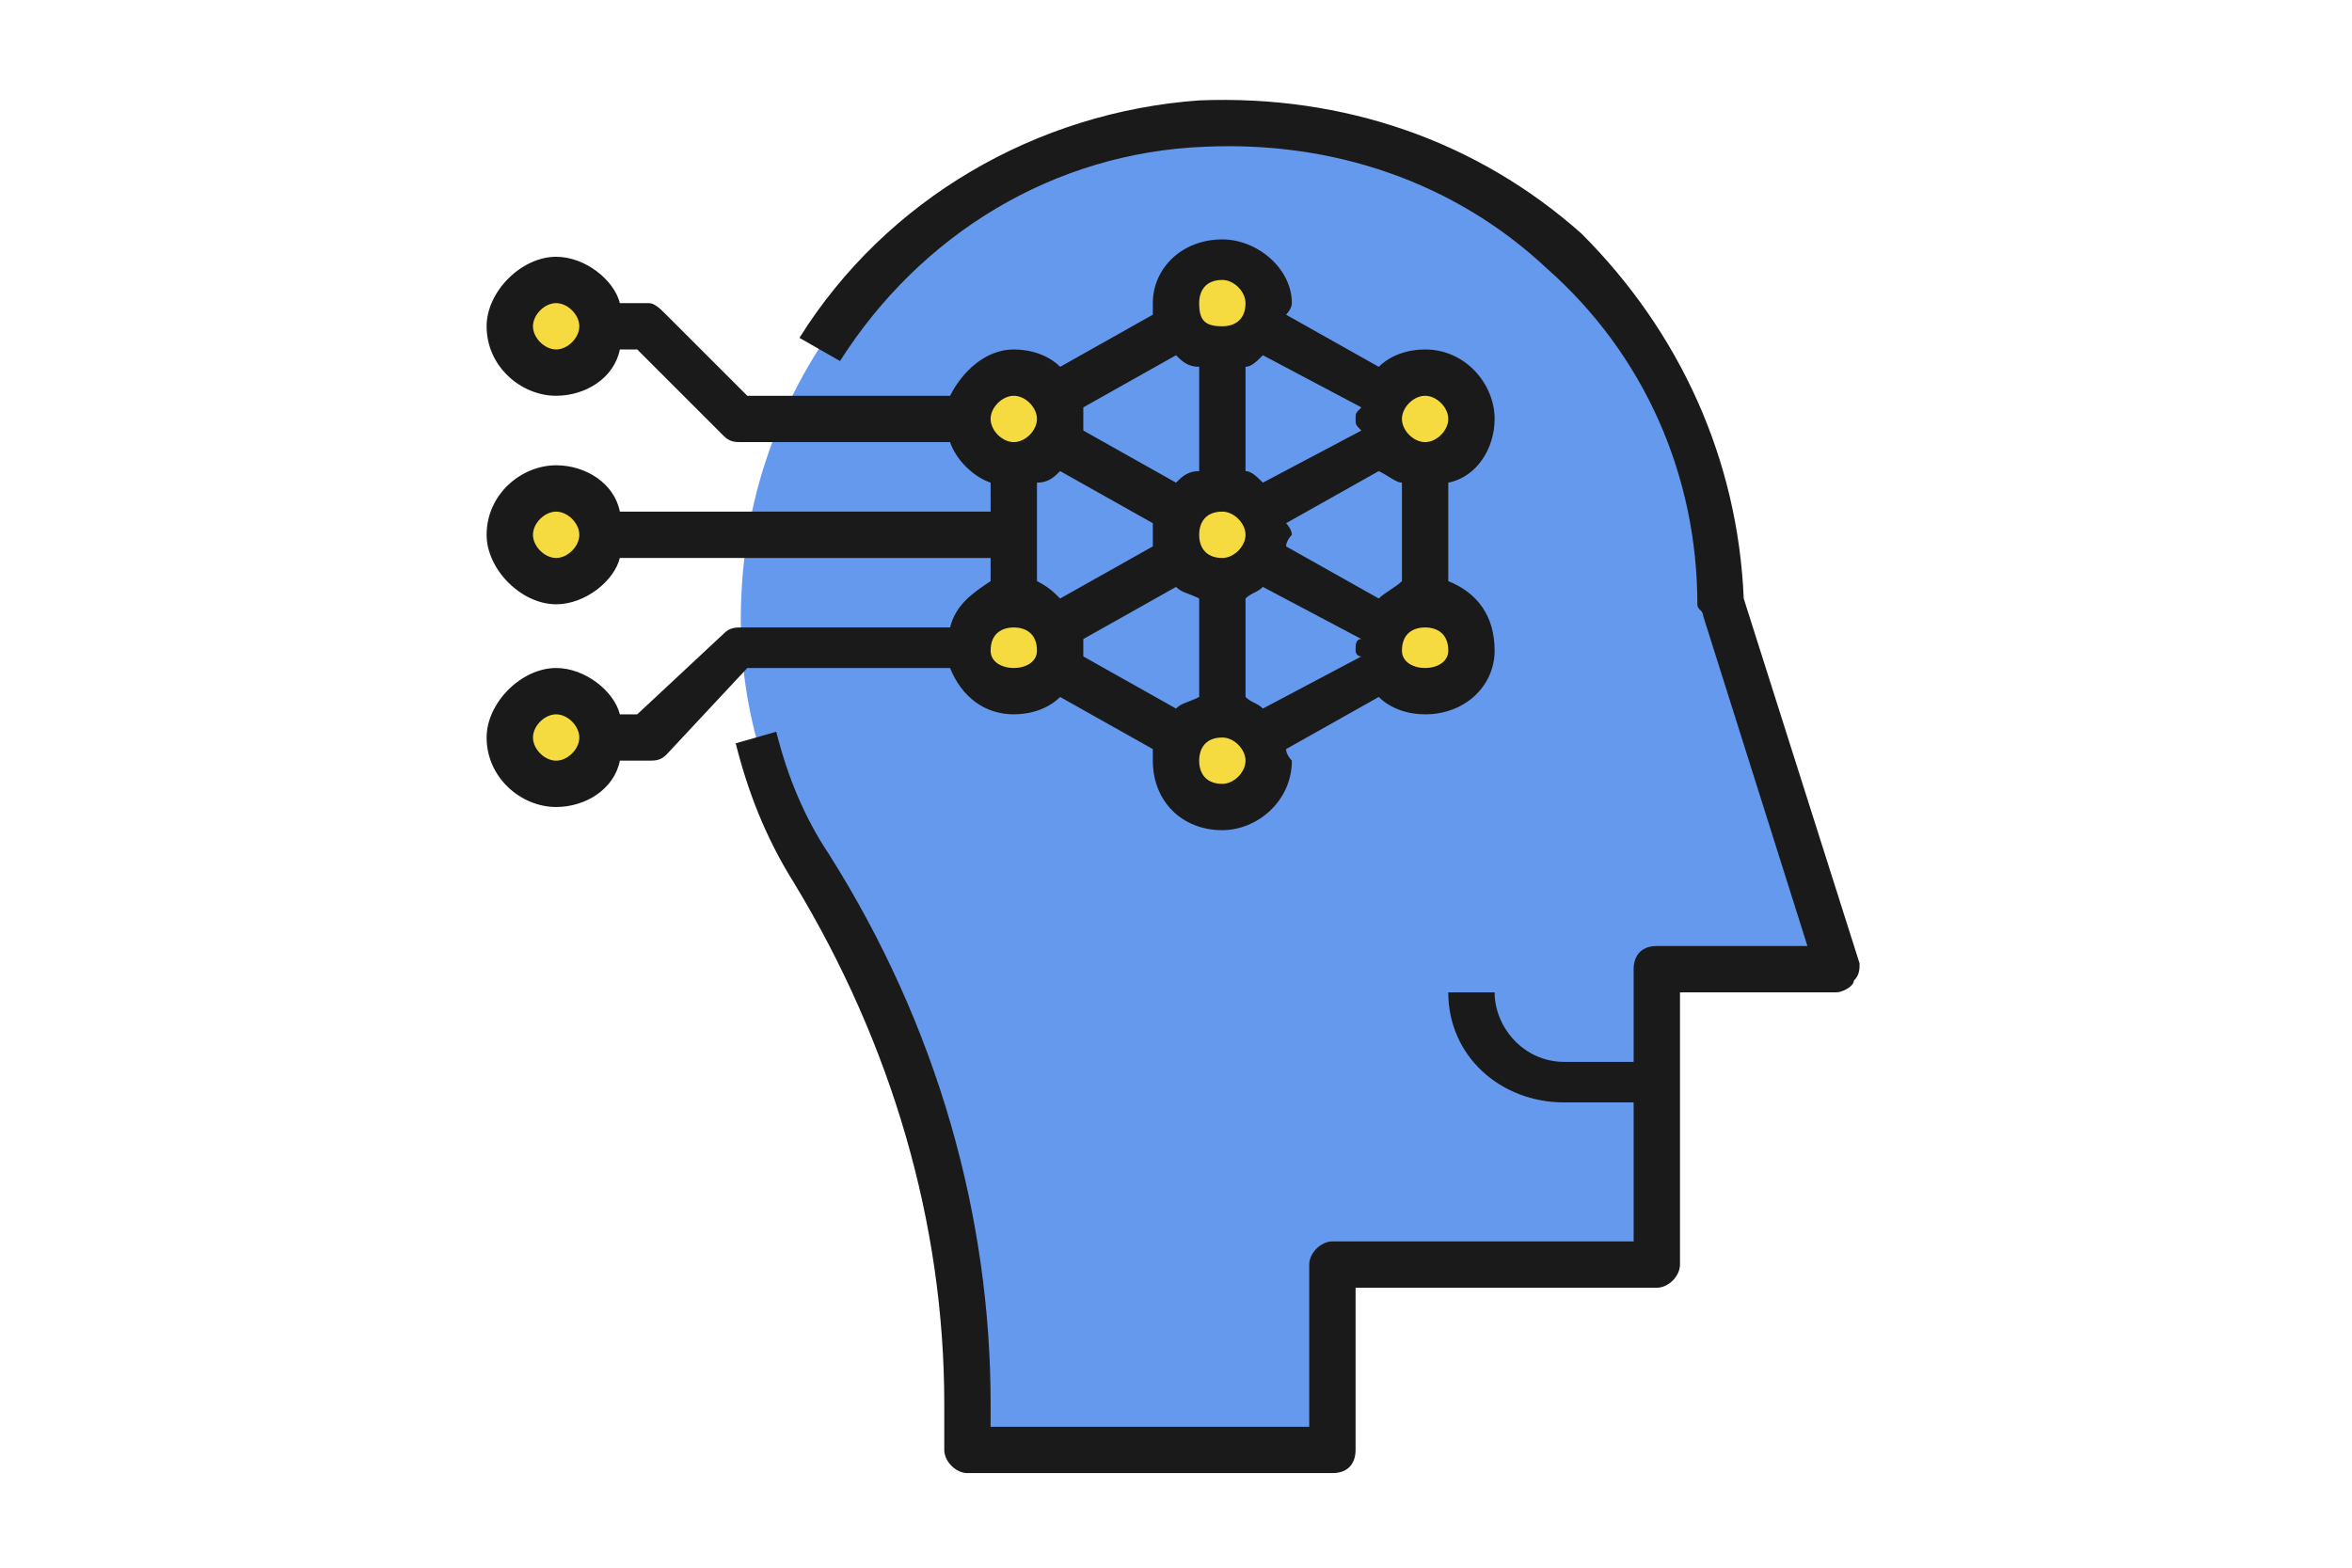 <?xml version="1.0" encoding="UTF-8"?>
<!DOCTYPE svg PUBLIC "-//W3C//DTD SVG 1.1//EN" "http://www.w3.org/Graphics/SVG/1.1/DTD/svg11.dtd">
<!-- Creator: CorelDRAW 2019 (64-Bit) -->
<svg xmlns="http://www.w3.org/2000/svg" xml:space="preserve" width="150px" height="100px" version="1.1" style="shape-rendering:geometricPrecision; text-rendering:geometricPrecision; image-rendering:optimizeQuality; fill-rule:evenodd; clip-rule:evenodd"
viewBox="0 0 4.06 2.7"
 xmlns:xlink="http://www.w3.org/1999/xlink"
 enable-background="new 0 0 64 64">
 <defs>
  <style type="text/css">
   <![CDATA[
    .fil0 {fill:none}
    .fil3 {fill:#1A1A1A}
    .fil1 {fill:#6599ED}
    .fil2 {fill:#F6DB40}
   ]]>
  </style>
 </defs>
 <g id="Layer_x0020_1">
  <rect class="fil0" width="4.06" height="2.7"/>
  <g id="machine-learning.svg">
   <path class="fil1" d="M2.97 1.04l0 0c-0.01,-0.48 -0.41,-0.86 -0.89,-0.83 -0.44,0.02 -0.78,0.38 -0.8,0.81 -0.01,0.18 0.04,0.34 0.12,0.47 0.17,0.28 0.27,0.6 0.27,0.93l0 0.08 0.63 0 0 -0.32 0.56 0 0 -0.51 0.31 0 -0.2 -0.63z"/>
   <g>
    <path class="fil2" d="M2.46 1.04c0.05,0 0.08,0.03 0.08,0.08 0,0.04 -0.03,0.07 -0.08,0.07 -0.03,0 -0.05,-0.01 -0.07,-0.04 0,-0.01 -0.01,-0.02 -0.01,-0.03 0,-0.02 0.01,-0.03 0.01,-0.04 0.02,-0.03 0.04,-0.04 0.07,-0.04l0 0z"/>
    <path class="fil2" d="M2.46 0.64c0.05,0 0.08,0.04 0.08,0.08 0,0.04 -0.03,0.08 -0.08,0.08 -0.03,0 -0.05,-0.02 -0.07,-0.04 0,-0.01 -0.01,-0.03 -0.01,-0.04 0,-0.01 0.01,-0.03 0.01,-0.04 0.02,-0.02 0.04,-0.04 0.07,-0.04l0 0z"/>
    <path class="fil2" d="M2.18 1.27c0,0.02 0.01,0.03 0.01,0.04 0,0.05 -0.04,0.08 -0.08,0.08 -0.05,0 -0.08,-0.03 -0.08,-0.08 0,-0.01 0,-0.02 0.01,-0.04 0.01,-0.02 0.04,-0.04 0.07,-0.04 0.03,0 0.05,0.02 0.07,0.04l0 0z"/>
    <path class="fil2" d="M1.82 1.15c-0.01,0.03 -0.04,0.04 -0.07,0.04 -0.04,0 -0.08,-0.03 -0.08,-0.07 0,-0.05 0.04,-0.08 0.08,-0.08 0.03,0 0.06,0.01 0.07,0.04 0.01,0.01 0.01,0.02 0.01,0.04 0,0.01 0,0.02 -0.01,0.03l0 0z"/>
    <path class="fil2" d="M2.18 0.88c0,0.01 0.01,0.02 0.01,0.04 0,0.01 -0.01,0.02 -0.01,0.04 -0.02,0.02 -0.04,0.04 -0.07,0.04 -0.03,0 -0.06,-0.02 -0.07,-0.04 -0.01,-0.02 -0.01,-0.03 -0.01,-0.04 0,-0.02 0,-0.03 0.01,-0.04 0.01,-0.02 0.04,-0.04 0.07,-0.04 0.03,0 0.05,0.02 0.07,0.04z"/>
    <path class="fil2" d="M1.82 0.76c-0.01,0.02 -0.04,0.04 -0.07,0.04 -0.04,0 -0.08,-0.04 -0.08,-0.08 0,-0.04 0.04,-0.08 0.08,-0.08 0.03,0 0.06,0.02 0.07,0.04 0.01,0.01 0.01,0.03 0.01,0.04 0,0.01 0,0.03 -0.01,0.04l0 0z"/>
    <path class="fil2" d="M2.19 0.52c0,0.02 -0.01,0.03 -0.01,0.04 -0.02,0.03 -0.04,0.04 -0.07,0.04 -0.03,0 -0.06,-0.01 -0.07,-0.04 -0.01,-0.01 -0.01,-0.02 -0.01,-0.04 0,-0.04 0.03,-0.08 0.08,-0.08 0.04,0 0.08,0.04 0.08,0.08l0 0z"/>
    <circle class="fil2" cx="0.96" cy="0.92" r="0.08"/>
    <circle class="fil2" cx="0.96" cy="0.56" r="0.08"/>
    <circle class="fil2" cx="0.96" cy="1.27" r="0.08"/>
   </g>
   <path class="fil3" d="M1.64 1.08l-0.36 0c-0.01,0 -0.02,0 -0.03,0.01l-0.15 0.14 -0.03 0c-0.01,-0.04 -0.06,-0.08 -0.11,-0.08 -0.06,0 -0.12,0.06 -0.12,0.12 0,0.07 0.06,0.12 0.12,0.12 0.05,0 0.1,-0.03 0.11,-0.08l0.05 0c0.01,0 0.02,0 0.03,-0.01l0.14 -0.15 0.35 0c0.02,0.05 0.06,0.08 0.11,0.08 0.03,0 0.06,-0.01 0.08,-0.03l0.16 0.09c0,0.01 0,0.02 0,0.02 0,0.07 0.05,0.12 0.12,0.12 0.06,0 0.12,-0.05 0.12,-0.12 0,0 -0.01,-0.01 -0.01,-0.02l0.16 -0.09c0.02,0.02 0.05,0.03 0.08,0.03 0.07,0 0.12,-0.05 0.12,-0.11 0,-0.06 -0.03,-0.1 -0.08,-0.12l0 -0.17c0.05,-0.01 0.08,-0.06 0.08,-0.11 0,-0.06 -0.05,-0.12 -0.12,-0.12 -0.03,0 -0.06,0.01 -0.08,0.03l-0.16 -0.09c0,0 0.01,-0.01 0.01,-0.02 0,-0.06 -0.06,-0.11 -0.12,-0.11 -0.07,0 -0.12,0.05 -0.12,0.11 0,0.01 0,0.02 0,0.02l-0.16 0.09c-0.02,-0.02 -0.05,-0.03 -0.08,-0.03 -0.05,0 -0.09,0.04 -0.11,0.08l-0.35 0 -0.14 -0.14c-0.01,-0.01 -0.02,-0.02 -0.03,-0.02l-0.05 0c-0.01,-0.04 -0.06,-0.08 -0.11,-0.08 -0.06,0 -0.12,0.06 -0.12,0.12 0,0.07 0.06,0.12 0.12,0.12 0.05,0 0.1,-0.03 0.11,-0.08l0.03 0 0.15 0.15c0.01,0.01 0.02,0.01 0.03,0.01l0.36 0c0.01,0.03 0.04,0.06 0.07,0.07l0 0.05 -0.64 0c-0.01,-0.05 -0.06,-0.08 -0.11,-0.08 -0.06,0 -0.12,0.05 -0.12,0.12 0,0.06 0.06,0.12 0.12,0.12 0.05,0 0.1,-0.04 0.11,-0.08l0.64 0 0 0.04c-0.03,0.02 -0.06,0.04 -0.07,0.08zm-0.68 0.23c-0.02,0 -0.04,-0.02 -0.04,-0.04 0,-0.02 0.02,-0.04 0.04,-0.04 0.02,0 0.04,0.02 0.04,0.04 0,0.02 -0.02,0.04 -0.04,0.04zm0 -0.71c-0.02,0 -0.04,-0.02 -0.04,-0.04 0,-0.02 0.02,-0.04 0.04,-0.04 0.02,0 0.04,0.02 0.04,0.04 0,0.02 -0.02,0.04 -0.04,0.04zm0 0.36c-0.02,0 -0.04,-0.02 -0.04,-0.04 0,-0.02 0.02,-0.04 0.04,-0.04 0.02,0 0.04,0.02 0.04,0.04 0,0.02 -0.02,0.04 -0.04,0.04zm0.79 0.19c-0.02,0 -0.04,-0.01 -0.04,-0.03 0,-0.03 0.02,-0.04 0.04,-0.04 0.02,0 0.04,0.01 0.04,0.04 0,0.02 -0.02,0.03 -0.04,0.03zm0.08 -0.34l0.16 0.09c0,0 0,0.01 0,0.02 0,0 0,0.01 0,0.02l-0.16 0.09c-0.01,-0.01 -0.02,-0.02 -0.04,-0.03l0 -0.17c0.02,0 0.03,-0.01 0.04,-0.02zm0.55 0.22l-0.16 -0.09c0,-0.01 0.01,-0.02 0.01,-0.02 0,-0.01 -0.01,-0.02 -0.01,-0.02l0.16 -0.09c0.02,0.01 0.03,0.02 0.04,0.02l0 0.17c-0.01,0.01 -0.03,0.02 -0.04,0.03zm-0.51 0.07l0.16 -0.09c0.01,0.01 0.02,0.01 0.04,0.02l0 0.17c-0.02,0.01 -0.03,0.01 -0.04,0.02l-0.16 -0.09c0,0 0,-0.01 0,-0.01 0,-0.01 0,-0.02 0,-0.02zm0.24 -0.22c0.02,0 0.04,0.02 0.04,0.04 0,0.02 -0.02,0.04 -0.04,0.04 -0.03,0 -0.04,-0.02 -0.04,-0.04 0,-0.02 0.01,-0.04 0.04,-0.04zm0.04 0.15c0.01,-0.01 0.02,-0.01 0.03,-0.02l0.17 0.09c-0.01,0 -0.01,0.01 -0.01,0.02 0,0 0,0.01 0.01,0.01l-0.17 0.09c-0.01,-0.01 -0.02,-0.01 -0.03,-0.02l0 -0.17zm0.2 -0.29l-0.17 0.09c-0.01,-0.01 -0.02,-0.02 -0.03,-0.02l0 -0.18c0.01,0 0.02,-0.01 0.03,-0.02l0.17 0.09c-0.01,0.01 -0.01,0.01 -0.01,0.02 0,0.01 0,0.01 0.01,0.02zm-0.28 0.07c-0.02,0 -0.03,0.01 -0.04,0.02l-0.16 -0.09c0,-0.01 0,-0.01 0,-0.02 0,-0.01 0,-0.01 0,-0.02l0.16 -0.09c0.01,0.01 0.02,0.02 0.04,0.02l0 0.18zm0.04 0.54c-0.03,0 -0.04,-0.02 -0.04,-0.04 0,-0.02 0.01,-0.04 0.04,-0.04 0.02,0 0.04,0.02 0.04,0.04 0,0.02 -0.02,0.04 -0.04,0.04zm0.35 -0.2c-0.02,0 -0.04,-0.01 -0.04,-0.03 0,-0.03 0.02,-0.04 0.04,-0.04 0.02,0 0.04,0.01 0.04,0.04 0,0.02 -0.02,0.03 -0.04,0.03zm0 -0.47c0.02,0 0.04,0.02 0.04,0.04 0,0.02 -0.02,0.04 -0.04,0.04 -0.02,0 -0.04,-0.02 -0.04,-0.04 0,-0.02 0.02,-0.04 0.04,-0.04zm-0.35 -0.2c0.02,0 0.04,0.02 0.04,0.04 0,0.03 -0.02,0.04 -0.04,0.04 -0.03,0 -0.04,-0.01 -0.04,-0.04 0,-0.02 0.01,-0.04 0.04,-0.04zm-0.36 0.2c0.02,0 0.04,0.02 0.04,0.04 0,0.02 -0.02,0.04 -0.04,0.04 -0.02,0 -0.04,-0.02 -0.04,-0.04 0,-0.02 0.02,-0.04 0.04,-0.04z"/>
   <path class="fil3" d="M1.67 2.54l0.63 0c0.03,0 0.04,-0.02 0.04,-0.04l0 -0.28 0.52 0c0.02,0 0.04,-0.02 0.04,-0.04l0 -0.47 0.27 0c0.01,0 0.03,-0.01 0.03,-0.02 0.01,-0.01 0.01,-0.02 0.01,-0.03l-0.2 -0.63c-0.01,-0.24 -0.11,-0.46 -0.28,-0.63 -0.18,-0.16 -0.41,-0.24 -0.66,-0.23 -0.28,0.02 -0.54,0.17 -0.69,0.41l0.07 0.04c0.14,-0.22 0.37,-0.36 0.63,-0.37 0.22,-0.01 0.43,0.06 0.59,0.21 0.17,0.15 0.26,0.36 0.26,0.58 0,0.01 0.01,0.01 0.01,0.02l0.18 0.57 -0.26 0c-0.03,0 -0.04,0.02 -0.04,0.04l0 0.16 -0.12 0c-0.07,0 -0.12,-0.06 -0.12,-0.12l-0.08 0c0,0.11 0.09,0.19 0.2,0.19l0.12 0 0 0.24 -0.52 0c-0.02,0 -0.04,0.02 -0.04,0.04l0 0.28 -0.55 0 0 -0.04c0,-0.32 -0.09,-0.65 -0.28,-0.95 -0.04,-0.06 -0.07,-0.13 -0.09,-0.21l-0.07 0.02c0.02,0.08 0.05,0.16 0.1,0.24 0.17,0.28 0.26,0.59 0.26,0.9l0 0.08c0,0.02 0.02,0.04 0.04,0.04l0 0z"/>
  </g>
 </g>
</svg>
